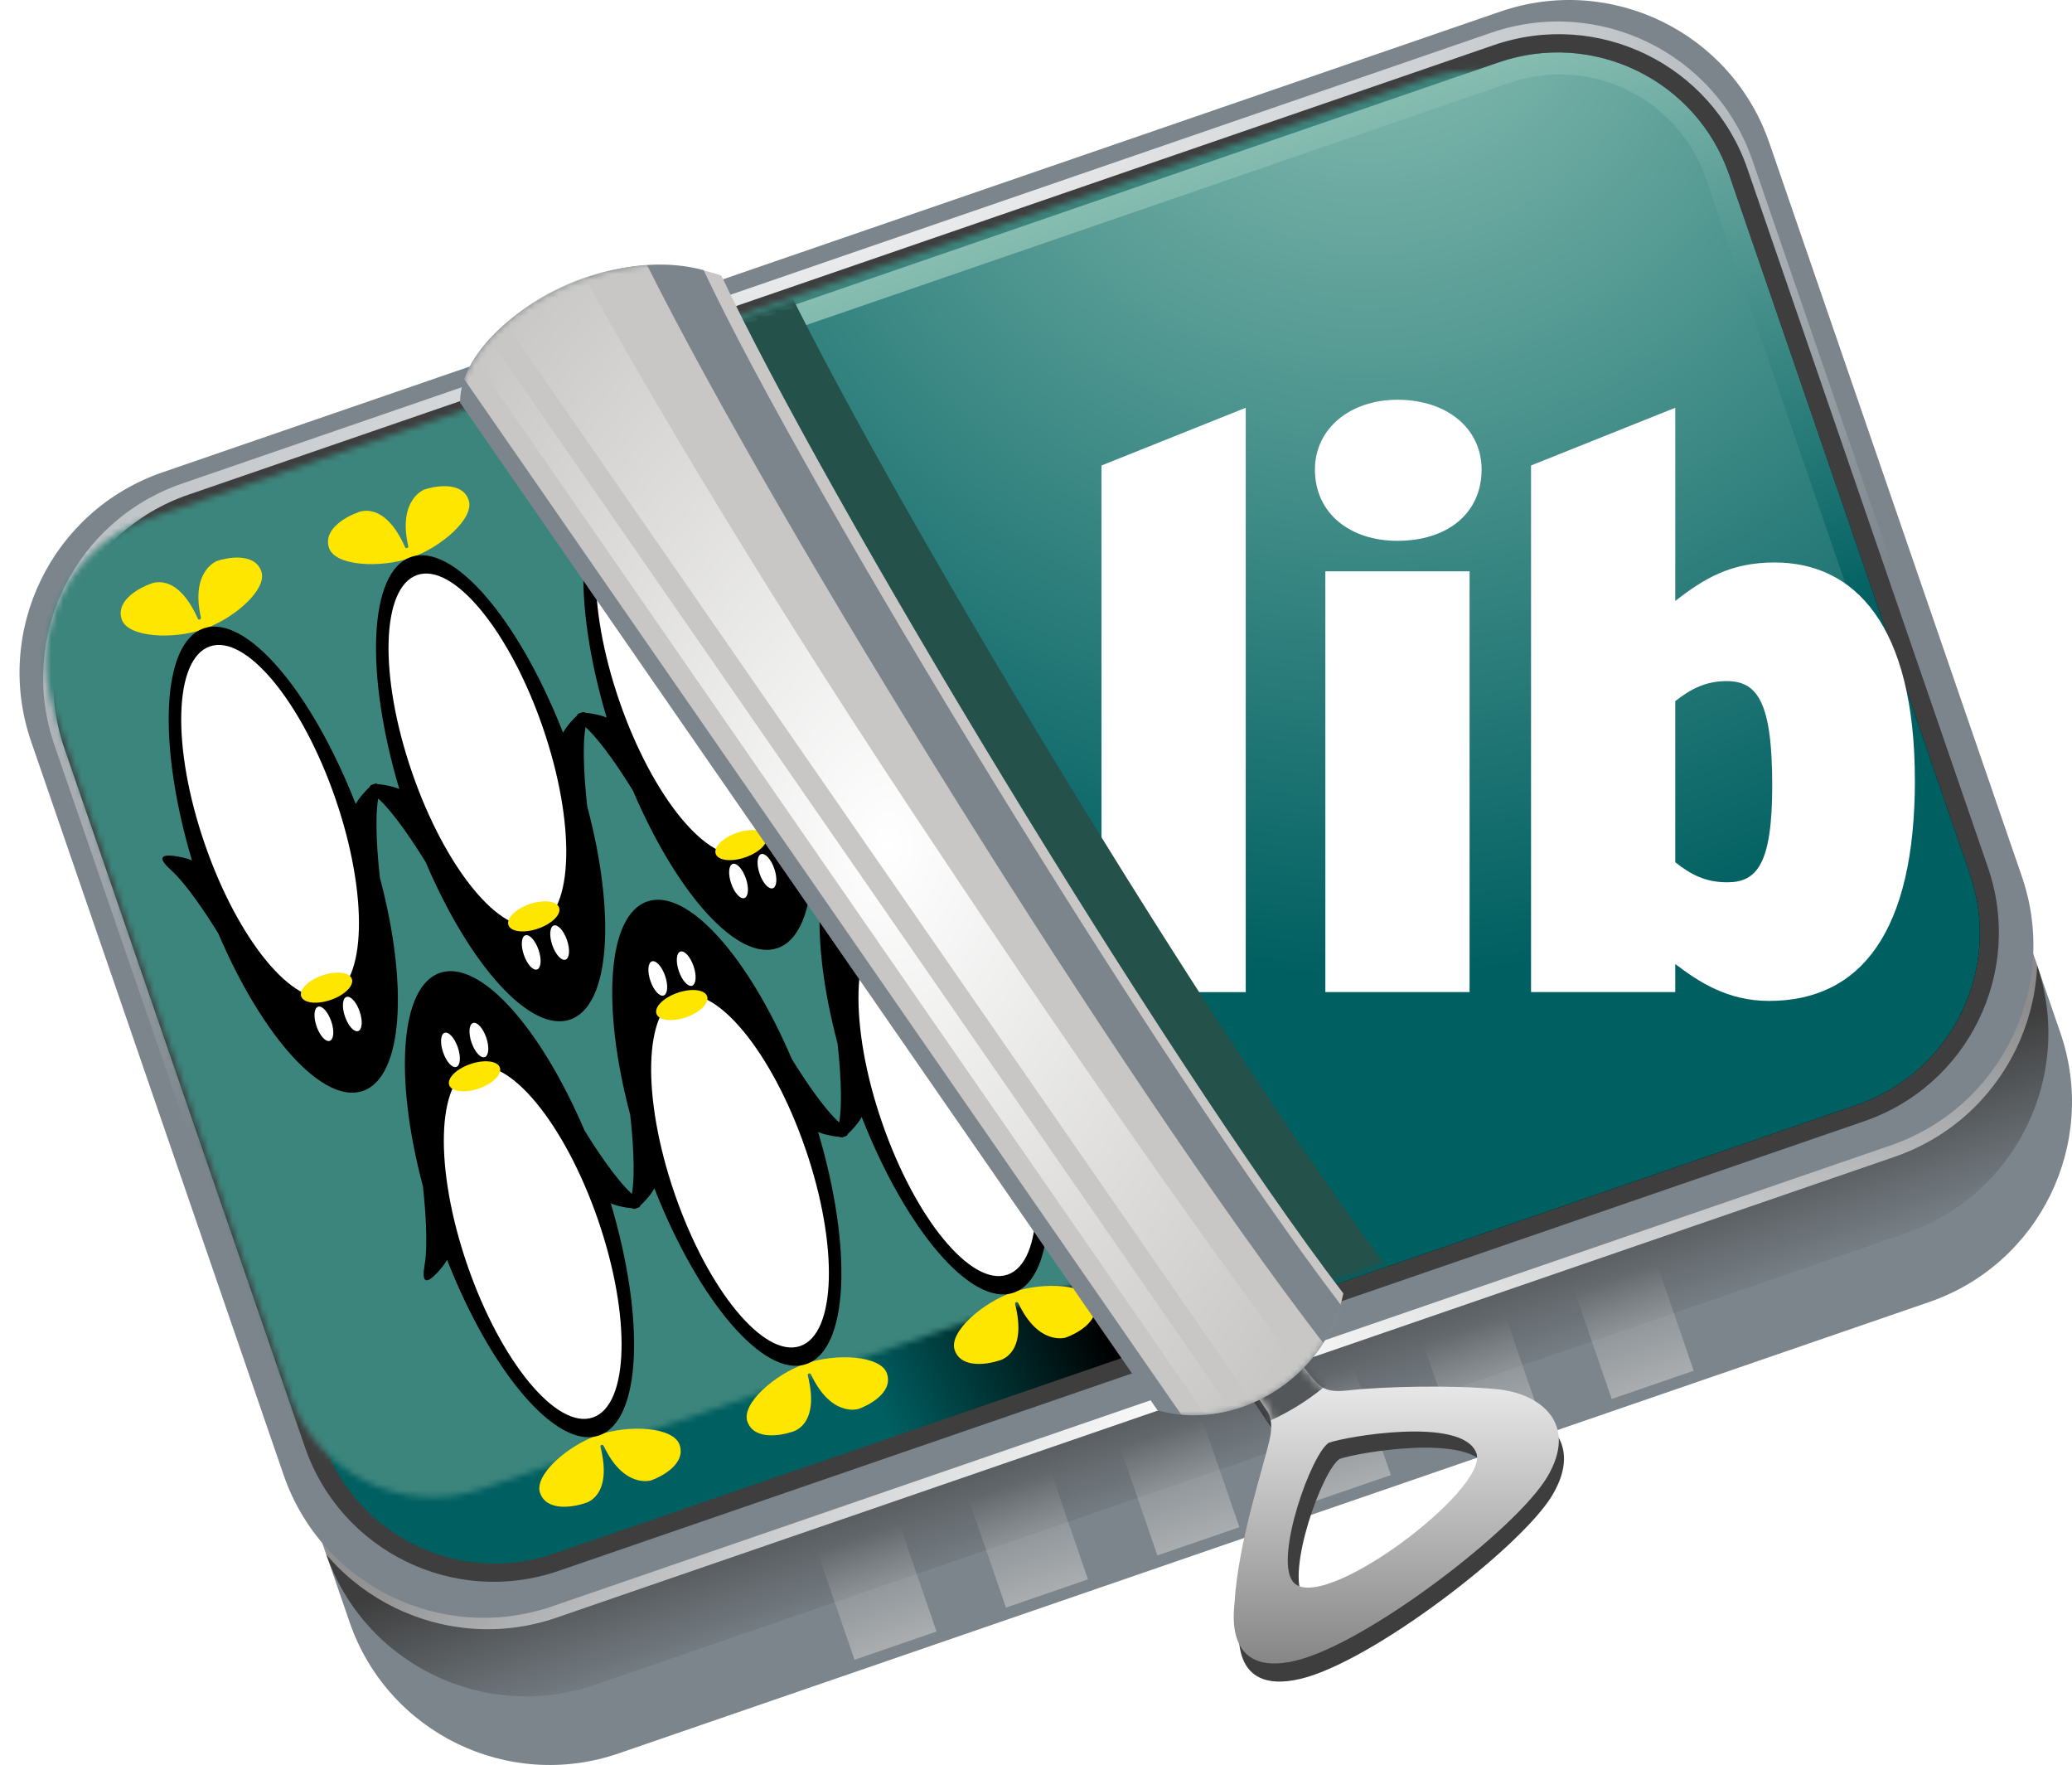 <?xml version="1.0" encoding="UTF-8" standalone="no"?>
<!-- Generator: Adobe Illustrator 13.0.2, SVG Export Plug-In . SVG Version: 6.00 Build 14948)  -->

<svg
   xmlns:dc="http://purl.org/dc/elements/1.1/"
   xmlns:cc="http://creativecommons.org/ns#"
   xmlns:rdf="http://www.w3.org/1999/02/22-rdf-syntax-ns#"
   xmlns:svg="http://www.w3.org/2000/svg"
   xmlns="http://www.w3.org/2000/svg"
   xmlns:xlink="http://www.w3.org/1999/xlink"
   xmlns:sodipodi="http://sodipodi.sourceforge.net/DTD/sodipodi-0.dtd"
   xmlns:inkscape="http://www.inkscape.org/namespaces/inkscape"
   version="1.1"
   x="0px"
   y="0px"
   width="342.633"
   height="291.785"
   viewBox="0 0 342.633 291.785"
   enable-background="new 0 0 653.879 291.785"
   xml:space="preserve"
   id="svg2639"
   sodipodi:version="0.32"
   inkscape:version="0.92.4 (5da689c313, 2019-01-14)"
   sodipodi:docname="libvirt.svg"
   inkscape:output_extension="org.inkscape.output.svg.inkscape"><defs
   id="defs2849"><linearGradient
     id="linearGradient3312"><stop
       style="stop-color:#91c4b7;stop-opacity:1;"
       offset="0"
       id="stop3314" /><stop
       style="stop-color:#005f61;stop-opacity:1;"
       offset="1"
       id="stop3316" /></linearGradient><linearGradient
     id="linearGradient3355"><stop
       id="stop3357"
       offset="0"
       style="stop-color:#005f61;stop-opacity:1;" /><stop
       id="stop3359"
       offset="1"
       style="stop-color:#000000;stop-opacity:1;" /></linearGradient><linearGradient
     id="linearGradient3301"><stop
       id="stop3303"
       offset="0"
       style="stop-color:#ffffff;stop-opacity:1;" /><stop
       id="stop3305"
       offset="1"
       style="stop-color:#868686;stop-opacity:1;" /></linearGradient><linearGradient
     inkscape:collect="always"
     id="linearGradient4501"><stop
       style="stop-color:#ffffff;stop-opacity:1;"
       offset="0"
       id="stop4503" /><stop
       style="stop-color:#ffffff;stop-opacity:0;"
       offset="1"
       id="stop4505" /></linearGradient><linearGradient
     inkscape:collect="always"
     id="linearGradient4485"><stop
       style="stop-color:#ffffff;stop-opacity:1;"
       offset="0"
       id="stop4487" /><stop
       style="stop-color:#ffffff;stop-opacity:0;"
       offset="1"
       id="stop4489" /></linearGradient><linearGradient
     id="linearGradient4001"><stop
       id="stop4003"
       offset="0"
       style="stop-color:#005f61;stop-opacity:1;" /><stop
       id="stop4005"
       offset="1"
       style="stop-color:#91c4b7;stop-opacity:1;" /></linearGradient><linearGradient
     inkscape:collect="always"
     id="linearGradient3985"><stop
       style="stop-color:#c8c7c5;stop-opacity:1;"
       offset="0"
       id="stop3987" /><stop
       style="stop-color:#c8c7c5;stop-opacity:0;"
       offset="1"
       id="stop3989" /></linearGradient><linearGradient
     inkscape:collect="always"
     id="linearGradient3821"><stop
       style="stop-color:#3e3e3e;stop-opacity:1;"
       offset="0"
       id="stop3823" /><stop
       style="stop-color:#3e3e3e;stop-opacity:0;"
       offset="1"
       id="stop3825" /></linearGradient><filter
     inkscape:collect="always"
     id="filter3795"><feGaussianBlur
       inkscape:collect="always"
       stdDeviation="4.576"
       id="feGaussianBlur3797" /></filter><mask
     maskUnits="userSpaceOnUse"
     id="mask3813"><g
       id="g3815"
       style="fill:#2f6962;fill-opacity:1;filter:url(#filter3795)">
		<path
   style="fill:#2f6962;fill-opacity:1"
   id="path3817"
   d="M 17.749,121.529 C 13.254,108.474 20.192,94.247 33.247,89.753 L 244.466,17.028 c 13.055,-4.495 27.282,2.444 31.777,15.499 l 38.943,113.096 c 4.495,13.055 -2.444,27.281 -15.499,31.776 L 88.467,250.123 C 75.412,254.618 61.185,247.679 56.69,234.624 L 17.749,121.529 Z"
   inkscape:connector-curvature="0" />
		<path
   style="fill:#2f6962;fill-opacity:1"
   id="path3819"
   d=""
   inkscape:connector-curvature="0" />
	</g></mask><linearGradient
     inkscape:collect="always"
     xlink:href="#linearGradient3821"
     id="linearGradient3827"
     x1="128.61"
     y1="239.374"
     x2="138.612"
     y2="267.795"
     gradientUnits="userSpaceOnUse" /><mask
     maskUnits="userSpaceOnUse"
     id="mask3913"><path
       style="fill:#2f6962"
       id="path3915"
       d="M 95.108,61.776 244.59,10.309 c 15.666,-5.394 32.738,2.933 38.132,18.599 l 39.799,115.58 c 5.394,15.666 -2.932,32.738 -18.598,38.131 l -103.98,35.801 z"
       inkscape:connector-curvature="0" /></mask><filter
     inkscape:collect="always"
     id="filter3973"><feGaussianBlur
       inkscape:collect="always"
       stdDeviation="1.635"
       id="feGaussianBlur3975" /></filter><linearGradient
     inkscape:collect="always"
     xlink:href="#linearGradient3985"
     id="linearGradient3991"
     x1="173.704"
     y1="267.111"
     x2="166.663"
     y2="246.64"
     gradientUnits="userSpaceOnUse"
     gradientTransform="translate(3.229,-2)" /><linearGradient
     inkscape:collect="always"
     xlink:href="#linearGradient4001"
     id="linearGradient3999"
     x1="308.853"
     y1="100.297"
     x2="270.577"
     y2="-8.081"
     gradientUnits="userSpaceOnUse"
     gradientTransform="translate(3.229,2.2879929e-4)" /><filter
     inkscape:collect="always"
     id="filter4127"><feGaussianBlur
       inkscape:collect="always"
       stdDeviation="1.215"
       id="feGaussianBlur4129" /></filter><mask
     maskUnits="userSpaceOnUse"
     id="mask4168"><path
       style="fill:#7c858c"
       id="path4170"
       d="m 113.124,36.661 c 17.233,36.62 75.371,131.675 105.366,171.054 -4.069,13.505 -18.428,20.812 -30.299,17.44 L 72.849,58.555 C 72.779,46.208 95.748,31.956 113.124,36.661 Z"
       sodipodi:nodetypes="ccccc"
       inkscape:connector-curvature="0" /></mask><filter
     inkscape:collect="always"
     id="filter4475"
     x="-0.179"
     width="1.357"
     y="-0.181"
     height="1.363"><feGaussianBlur
       inkscape:collect="always"
       stdDeviation="1.018"
       id="feGaussianBlur4477" /></filter><mask
     maskUnits="userSpaceOnUse"
     id="mask4481"><path
       style="clip-rule:evenodd;fill:#aaaaaa;fill-rule:evenodd"
       id="path4483"
       d="m 213.967,236.836 c -1.976,1.501 -5.717,14.758 -3.574,17.841 3.186,4.585 22.424,-12.699 20.661,-17.246 -1.813,-4.675 -15.357,-1.412 -17.087,-0.594 z m -9.629,-7.347 2.489,3.782 c 0,0 0.69,1.044 0.296,3.403 -0.616,3.69 -3.175,13.259 -3.326,21.123 -0.018,0.95 -0.919,9.504 7.219,7.07 8.139,-2.433 24.968,-17.859 28.332,-24.693 3.364,-6.834 -0.965,-10.639 -6.216,-10.987 -5.251,-0.349 -13.346,0.22 -17.069,0.848 -3.723,0.628 -3.494,-0.758 -6.677,-4.351 -0.239,-0.27 -5.049,3.805 -5.049,3.805 z"
       inkscape:connector-curvature="0" /></mask><radialGradient
     inkscape:collect="always"
     xlink:href="#linearGradient4485"
     id="radialGradient4491"
     cx="197.568"
     cy="252.718"
     fx="197.568"
     fy="252.718"
     r="166.51"
     gradientTransform="matrix(1.543,-0.103,0.091,1.365,-130.421,-95.005)"
     gradientUnits="userSpaceOnUse" /><radialGradient
     inkscape:collect="always"
     xlink:href="#linearGradient4485"
     id="radialGradient4499"
     cx="135.64"
     cy="12.001"
     fx="135.64"
     fy="12.001"
     r="161.653"
     gradientTransform="matrix(1.87,-0.643,0.257,0.746,-116.691,109.712)"
     gradientUnits="userSpaceOnUse" /><radialGradient
     inkscape:collect="always"
     xlink:href="#linearGradient4501"
     id="radialGradient4507"
     cx="143.596"
     cy="139.937"
     fx="143.596"
     fy="139.937"
     r="68.378"
     gradientTransform="matrix(1.337,0.078,-0.108,1.841,-30.019,-128.97)"
     gradientUnits="userSpaceOnUse" /><linearGradient
     inkscape:collect="always"
     xlink:href="#linearGradient3301"
     id="linearGradient3299"
     x1="227.665"
     y1="217.851"
     x2="227.665"
     y2="275.003"
     gradientUnits="userSpaceOnUse"
     gradientTransform="translate(3.229,2.2879929e-4)" /><linearGradient
     inkscape:collect="always"
     xlink:href="#linearGradient3355"
     id="linearGradient3353"
     x1="110.771"
     y1="168.577"
     x2="145.468"
     y2="151.577"
     gradientUnits="userSpaceOnUse" /><radialGradient
     inkscape:collect="always"
     xlink:href="#linearGradient3312"
     id="radialGradient3310"
     cx="228.55"
     cy="-6.509"
     fx="228.55"
     fy="-6.509"
     r="111.431"
     gradientTransform="matrix(1.548,-0.177,0.177,1.547,-126.632,38.787)"
     gradientUnits="userSpaceOnUse" /><linearGradient
     inkscape:collect="always"
     xlink:href="#linearGradient3821"
     id="linearGradient972"
     gradientUnits="userSpaceOnUse"
     x1="128.61"
     y1="239.374"
     x2="138.612"
     y2="267.795" /><linearGradient
     inkscape:collect="always"
     xlink:href="#linearGradient3821"
     id="linearGradient974"
     gradientUnits="userSpaceOnUse"
     x1="128.61"
     y1="239.374"
     x2="138.612"
     y2="267.795" /><radialGradient
     inkscape:collect="always"
     xlink:href="#linearGradient4485"
     id="radialGradient976"
     gradientUnits="userSpaceOnUse"
     gradientTransform="matrix(1.543,-0.103,0.091,1.365,-130.421,-95.005)"
     cx="197.568"
     cy="252.718"
     fx="197.568"
     fy="252.718"
     r="166.51" /><radialGradient
     inkscape:collect="always"
     xlink:href="#linearGradient4485"
     id="radialGradient978"
     gradientUnits="userSpaceOnUse"
     gradientTransform="matrix(1.543,-0.103,0.091,1.365,-130.421,-95.005)"
     cx="197.568"
     cy="252.718"
     fx="197.568"
     fy="252.718"
     r="166.51" /><radialGradient
     inkscape:collect="always"
     xlink:href="#linearGradient4485"
     id="radialGradient980"
     gradientUnits="userSpaceOnUse"
     gradientTransform="matrix(1.87,-0.643,0.257,0.746,-116.691,109.712)"
     cx="135.64"
     cy="12.001"
     fx="135.64"
     fy="12.001"
     r="161.653" /><radialGradient
     inkscape:collect="always"
     xlink:href="#linearGradient4485"
     id="radialGradient982"
     gradientUnits="userSpaceOnUse"
     gradientTransform="matrix(1.87,-0.643,0.257,0.746,-116.691,109.712)"
     cx="135.64"
     cy="12.001"
     fx="135.64"
     fy="12.001"
     r="161.653" /><linearGradient
     inkscape:collect="always"
     xlink:href="#linearGradient3355"
     id="linearGradient984"
     gradientUnits="userSpaceOnUse"
     x1="110.771"
     y1="168.577"
     x2="145.468"
     y2="151.577" /><linearGradient
     inkscape:collect="always"
     xlink:href="#linearGradient3355"
     id="linearGradient986"
     gradientUnits="userSpaceOnUse"
     x1="110.771"
     y1="168.577"
     x2="145.468"
     y2="151.577" /></defs><sodipodi:namedview
   inkscape:window-height="986"
   inkscape:window-width="1920"
   inkscape:pageshadow="2"
   inkscape:pageopacity="0.0"
   guidetolerance="10.0"
   gridtolerance="10.0"
   objecttolerance="10.0"
   borderopacity="1.0"
   bordercolor="#666666"
   pagecolor="#ffffff"
   id="base"
   showgrid="false"
   inkscape:zoom="1"
   inkscape:cx="74.235098"
   inkscape:cy="279.70042"
   inkscape:window-x="-11"
   inkscape:window-y="-11"
   inkscape:current-layer="svg2639"
   inkscape:window-maximized="1" />
<g
   id="Background"
   transform="translate(3.229,2.2879929e-4)">
</g>
<g
   id="g2643"
   transform="translate(3.229,2.2879929e-4)">
		<path
   style="fill:#7c858c"
   id="path2645"
   d="M 11.004,141.618 C 4.711,123.341 14.425,103.424 32.702,97.131 L 249.423,22.512 c 18.277,-6.293 38.195,3.422 44.488,21.699 l 43.577,126.552 c 6.293,18.277 -3.421,38.194 -21.698,44.487 L 99.069,289.869 C 80.792,296.161 60.874,286.447 54.581,268.17 Z"
   inkscape:connector-curvature="0" />
		<path
   style="fill:#7c858c"
   id="path2647"
   d=""
   inkscape:connector-curvature="0" />
	</g><g
   id="g2649"
   style="opacity:1;fill:url(#linearGradient3827);fill-opacity:1"
   transform="translate(3.229,2.2879929e-4)">
		<path
   style="fill:url(#linearGradient972);fill-opacity:1"
   id="path2651"
   d="M 7.097,130.272 C 0.803,111.995 10.518,92.078 28.795,85.785 L 245.517,11.166 c 18.277,-6.293 38.194,3.422 44.488,21.699 l 43.577,126.552 c 6.293,18.277 -3.421,38.194 -21.698,44.487 L 95.162,278.523 c -18.277,6.293 -38.195,-3.422 -44.488,-21.699 z"
   inkscape:connector-curvature="0" />
		<path
   style="fill:url(#linearGradient974);fill-opacity:1"
   id="path2653"
   d=""
   inkscape:connector-curvature="0" />
	</g><path
   style="clip-rule:evenodd;opacity:0.7;fill:url(#linearGradient3991);fill-opacity:1;fill-rule:evenodd"
   id="path2655"
   d="m 159.828,246.825 13.562,-4.67 6.521,18.94 -13.562,4.67 z m 25.041,-8.622 13.562,-4.67 6.521,18.939 -13.562,4.67 z m 25.041,-8.622 13.563,-4.67 6.521,18.94 -13.562,4.67 z m 25.042,-8.623 13.562,-4.67 6.521,18.94 -13.562,4.67 z m 25.041,-8.622 13.562,-4.67 6.521,18.939 -13.562,4.67 z m -125.207,43.112 13.562,-4.67 6.521,18.94 -13.562,4.67 z"
   inkscape:connector-curvature="0" /><g
   id="g2657"
   style="opacity:1;fill:url(#radialGradient4491);fill-opacity:1"
   transform="translate(3.229,2.2879929e-4)">
		<path
   style="fill:url(#radialGradient976);fill-opacity:1"
   id="path2659"
   d="M 2.568,124.472 C -3.725,106.195 5.989,86.278 24.266,79.985 L 245.516,3.807 c 18.277,-6.292 38.195,3.422 44.488,21.699 l 41.752,121.253 c 6.293,18.277 -3.421,38.194 -21.698,44.487 L 88.808,267.424 C 70.531,273.717 50.613,264.002 44.32,245.725 Z"
   inkscape:connector-curvature="0" />
		<path
   style="fill:url(#radialGradient978);fill-opacity:1"
   id="path2661"
   d=""
   inkscape:connector-curvature="0" />
	</g><g
   id="g2663"
   transform="translate(3.229,2.2879929e-4)">
		<path
   style="fill:#7c858c"
   id="path2665"
   d="M 1.917,122.581 C -4.376,104.304 5.338,84.387 23.615,78.094 L 244.865,1.916 c 18.277,-6.293 38.194,3.422 44.488,21.699 l 41.752,121.253 c 6.293,18.277 -3.421,38.194 -21.698,44.487 L 88.157,265.533 C 69.88,271.826 49.962,262.111 43.669,243.834 Z"
   inkscape:connector-curvature="0" />
		<path
   style="fill:#7c858c"
   id="path2667"
   d=""
   inkscape:connector-curvature="0" />
	</g><g
   id="g2669"
   style="opacity:0.9;fill:url(#radialGradient4499);fill-opacity:1"
   transform="translate(3.229,2.2879929e-4)">
		<path
   style="fill:url(#radialGradient980);fill-opacity:1"
   id="path2671"
   d="M 5.763,123.175 C -0.35,105.42 9.086,86.072 26.841,79.958 L 243.342,5.416 c 17.755,-6.113 37.104,3.324 43.217,21.079 l 38.787,112.64 c 6.113,17.755 -3.323,37.103 -21.078,43.216 L 87.767,256.893 C 70.012,263.006 50.664,253.569 44.55,235.814 Z"
   inkscape:connector-curvature="0" />
		<path
   style="fill:url(#radialGradient982);fill-opacity:1"
   id="path2673"
   d=""
   inkscape:connector-curvature="0" />
	</g><g
   id="g2675"
   transform="translate(3.229,2.2879929e-4)">
		<path
   style="fill:#3e3e3e"
   id="path2677"
   d="M 7.427,123.74 C 1.493,106.508 10.652,87.728 27.885,81.795 L 243.792,7.457 c 17.232,-5.933 36.012,3.226 41.946,20.459 l 39.771,115.497 c 5.934,17.233 -3.226,36.012 -20.458,41.945 L 89.143,259.696 C 71.91,265.629 53.131,256.469 47.197,239.237 Z"
   inkscape:connector-curvature="0" />
		<path
   style="fill:#3e3e3e"
   id="path2679"
   d=""
   inkscape:connector-curvature="0" />
	</g><g
   id="g3799"
   style="fill:url(#linearGradient3353);fill-opacity:1"
   transform="translate(3.229,2.2879929e-4)">
		<path
   style="fill:url(#linearGradient984);fill-opacity:1"
   id="path3801"
   d="M 10.414,122.666 C 5.02,107 13.346,89.928 29.012,84.534 L 244.59,10.309 c 15.666,-5.394 32.738,2.933 38.132,18.599 l 39.799,115.58 c 5.394,15.666 -2.932,32.738 -18.598,38.131 L 88.345,256.844 c -15.666,5.394 -32.738,-2.933 -38.133,-18.599 z"
   inkscape:connector-curvature="0" />
		<path
   style="fill:url(#linearGradient986);fill-opacity:1"
   id="path3803"
   d=""
   inkscape:connector-curvature="0" />
	</g><g
   id="g2681"
   style="fill:#3c857c;fill-opacity:1"
   mask="url(#mask3813)"
   transform="translate(-8.771,-4)">
		<path
   style="fill:#3c857c;fill-opacity:1"
   id="path2683"
   d="M 10.414,122.666 C 5.02,107 13.346,89.928 29.012,84.534 L 244.59,10.309 c 15.666,-5.394 32.738,2.933 38.132,18.599 l 39.799,115.58 c 5.394,15.666 -2.932,32.738 -18.598,38.131 L 88.345,256.844 c -15.666,5.394 -32.738,-2.933 -38.133,-18.599 z"
   inkscape:connector-curvature="0" />
		<path
   style="fill:#3c857c;fill-opacity:1"
   id="path2685"
   d=""
   inkscape:connector-curvature="0" />
	</g><g
   id="g2693"
   transform="translate(3.229,2.2879929e-4)">
		<g
   id="g2695">
			<path
   style="clip-rule:evenodd;fill:#ffe600;fill-rule:evenodd"
   id="path2697"
   d="m 30,102.111 c -1.771,-7.695 2.602,-9.355 2.672,-9.379 1.371,-0.472 6.183,-1.554 7.316,1.737 1.025,2.977 -4.531,7.82 -9.583,9.56 -5.015,1.727 -12.469,1.364 -13.494,-1.613 -1.133,-3.291 3.325,-5.401 4.696,-5.873 0.069,-0.024 4.342,-2.237 7.88,5.746 0.13,0.293 0.571,0.074 0.513,-0.178 z"
   inkscape:connector-curvature="0" />
			<path
   style="fill:#000000;fill-opacity:1"
   id="path2699"
   d="m 32.867,154.308 c 7.274,17.049 17.313,28.317 23.916,26.044 6.602,-2.273 7.575,-17.334 2.812,-35.247 -0.367,-3.303 -0.911,-9.542 -0.275,-13.127 0.464,-2.615 -0.112,-3.379 -2.212,-1.079 -0.634,0.694 -1.14,1.345 -1.514,2.022 -7.335,-18.703 -18.159,-31.442 -25.141,-29.038 -6.982,2.404 -7.669,19.106 -1.934,38.36 -0.712,-0.304 -1.51,-0.505 -2.438,-0.662 -3.071,-0.52 -3.054,0.437 -1.079,2.212 2.709,2.435 6.121,7.686 7.865,10.515 z"
   inkscape:connector-curvature="0" />
			<path
   style="clip-rule:evenodd;fill:#ffffff;fill-opacity:1;fill-rule:evenodd"
   id="path2701"
   d="m 30.621,139.494 c 5.498,15.966 14.795,27.243 20.766,25.187 5.971,-2.056 6.355,-16.666 0.857,-32.632 -5.498,-15.966 -14.795,-27.243 -20.766,-25.187 -5.971,2.056 -6.354,16.665 -0.857,32.632 z m 23.197,28.556 c 0.536,1.558 1.515,2.634 2.186,2.403 0.671,-0.231 0.78,-1.681 0.243,-3.239 -0.536,-1.558 -1.515,-2.633 -2.186,-2.403 -0.67,0.231 -0.779,1.682 -0.243,3.239 z m -4.7,1.619 c 0.536,1.558 1.515,2.634 2.186,2.403 0.67,-0.231 0.779,-1.681 0.243,-3.239 -0.536,-1.558 -1.515,-2.634 -2.186,-2.402 -0.671,0.23 -0.78,1.68 -0.243,3.238 z"
   inkscape:connector-curvature="0" />
			<g
   id="g2703">
				
					<ellipse
   style="fill:#ffe600"
   id="ellipse2705"
   ry="2.142"
   rx="4.428"
   cy="163.328"
   cx="50.867"
   transform="matrix(-0.946,0.326,-0.326,-0.946,152.132,301.2)" />
				<path
   style="fill:#ffe600"
   id="path2707"
   d=""
   inkscape:connector-curvature="0" />
			</g>
		</g>
		<g
   id="g2709">
			<path
   style="clip-rule:evenodd;fill:#ffe600;fill-rule:evenodd"
   id="path2711"
   d="m 64.282,90.307 c -1.771,-7.695 2.603,-9.355 2.672,-9.379 1.371,-0.472 6.183,-1.554 7.316,1.737 1.025,2.978 -4.531,7.82 -9.583,9.56 -5.015,1.727 -12.469,1.364 -13.494,-1.613 -1.133,-3.291 3.325,-5.401 4.696,-5.873 0.07,-0.024 4.342,-2.237 7.88,5.746 0.13,0.292 0.572,0.074 0.513,-0.178 z"
   inkscape:connector-curvature="0" />
			<path
   style="fill:#000000;fill-opacity:1"
   id="path2713"
   d="m 67.15,142.503 c 7.274,17.049 17.313,28.317 23.916,26.044 6.602,-2.273 7.575,-17.333 2.812,-35.247 -0.367,-3.303 -0.911,-9.542 -0.275,-13.127 0.464,-2.615 -0.112,-3.379 -2.212,-1.079 -0.634,0.694 -1.139,1.345 -1.514,2.022 -7.334,-18.704 -18.159,-31.442 -25.141,-29.038 -6.982,2.404 -7.669,19.106 -1.934,38.36 -0.712,-0.304 -1.51,-0.505 -2.438,-0.662 -3.071,-0.52 -3.054,0.437 -1.079,2.211 2.709,2.436 6.121,7.687 7.865,10.516 z"
   inkscape:connector-curvature="0" />
			<path
   style="clip-rule:evenodd;fill:#ffffff;fill-opacity:1;fill-rule:evenodd"
   id="path2715"
   d="m 64.904,127.689 c 5.498,15.967 14.795,27.243 20.766,25.187 5.971,-2.056 6.355,-16.666 0.857,-32.632 -5.498,-15.967 -14.795,-27.243 -20.766,-25.187 -5.971,2.056 -6.355,16.666 -0.857,32.632 z m 23.197,28.557 c 0.536,1.558 1.515,2.633 2.186,2.402 0.671,-0.231 0.779,-1.681 0.243,-3.239 -0.537,-1.558 -1.515,-2.633 -2.186,-2.402 -0.671,0.231 -0.779,1.681 -0.243,3.239 z m -4.7,1.619 c 0.536,1.558 1.515,2.633 2.185,2.402 0.67,-0.231 0.78,-1.681 0.243,-3.239 -0.536,-1.558 -1.515,-2.633 -2.186,-2.402 -0.671,0.231 -0.779,1.681 -0.242,3.239 z"
   inkscape:connector-curvature="0" />
			<g
   id="g2717">
				
					<ellipse
   style="fill:#ffe600"
   id="ellipse2719"
   ry="2.142"
   rx="4.428"
   cy="151.524"
   cx="85.149"
   transform="matrix(-0.946,0.326,-0.326,-0.946,214.987,267.075)" />
				<path
   style="fill:#ffe600"
   id="path2721"
   d=""
   inkscape:connector-curvature="0" />
			</g>
		</g>
		<g
   id="g2723">
			<path
   style="clip-rule:evenodd;fill:#ffe600;fill-rule:evenodd"
   id="path2725"
   d="m 98.565,78.502 c -1.771,-7.694 2.602,-9.355 2.672,-9.379 1.371,-0.472 6.183,-1.554 7.316,1.736 1.025,2.978 -4.531,7.82 -9.583,9.56 -5.015,1.727 -12.469,1.364 -13.494,-1.613 -1.133,-3.291 3.325,-5.401 4.696,-5.873 0.069,-0.024 4.342,-2.237 7.88,5.746 0.13,0.293 0.572,0.075 0.513,-0.177 z"
   inkscape:connector-curvature="0" />
			<path
   style="fill:#000000;fill-opacity:1"
   id="path2727"
   d="m 101.433,130.699 c 7.274,17.048 17.313,28.317 23.915,26.043 6.602,-2.274 7.576,-17.333 2.812,-35.246 -0.367,-3.303 -0.911,-9.542 -0.275,-13.127 0.464,-2.615 -0.112,-3.379 -2.212,-1.079 -0.634,0.695 -1.139,1.345 -1.514,2.022 C 116.825,90.609 106,77.871 99.019,80.274 c -6.982,2.404 -7.669,19.106 -1.934,38.36 -0.712,-0.303 -1.51,-0.504 -2.438,-0.662 -3.071,-0.52 -3.054,0.437 -1.079,2.212 2.709,2.435 6.121,7.686 7.865,10.515 z"
   inkscape:connector-curvature="0" />
			<path
   style="clip-rule:evenodd;fill:#ffffff;fill-opacity:1;fill-rule:evenodd"
   id="path2729"
   d="m 99.187,115.885 c 5.498,15.967 14.795,27.243 20.766,25.187 5.971,-2.056 6.355,-16.666 0.857,-32.632 -5.498,-15.967 -14.795,-27.243 -20.766,-25.187 -5.971,2.056 -6.355,16.665 -0.857,32.632 z m 23.197,28.556 c 0.536,1.558 1.515,2.633 2.186,2.403 0.67,-0.231 0.779,-1.681 0.243,-3.239 -0.536,-1.558 -1.515,-2.634 -2.185,-2.403 -0.671,0.232 -0.78,1.682 -0.244,3.239 z m -4.701,1.619 c 0.536,1.558 1.515,2.633 2.186,2.402 0.671,-0.23 0.78,-1.681 0.243,-3.239 -0.536,-1.558 -1.515,-2.633 -2.185,-2.402 -0.671,0.231 -0.78,1.681 -0.244,3.239 z"
   inkscape:connector-curvature="0" />
			<g
   id="g2731">
				
					<ellipse
   style="fill:#ffe600"
   id="ellipse2733"
   ry="2.142"
   rx="4.428"
   cy="139.72"
   cx="119.432"
   transform="matrix(-0.946,0.326,-0.326,-0.946,277.843,232.949)" />
				<path
   style="fill:#ffe600"
   id="path2735"
   d=""
   inkscape:connector-curvature="0" />
			</g>
		</g>
	</g><g
   id="g2737"
   transform="translate(3.229,2.2879929e-4)">
		<g
   id="g2739">
			<path
   style="clip-rule:evenodd;fill:#ffe600;fill-rule:evenodd"
   id="path2741"
   d="m 96.575,238.982 c 3.342,7.154 7.811,5.77 7.88,5.746 1.371,-0.472 5.829,-2.583 4.696,-5.873 -1.025,-2.977 -8.385,-3.373 -13.437,-1.633 -5.015,1.727 -10.665,6.602 -9.64,9.579 1.133,3.291 5.946,2.208 7.316,1.736 0.07,-0.023 4.799,-0.91 2.672,-9.379 -0.078,-0.31 0.403,-0.41 0.513,-0.176 z"
   inkscape:connector-curvature="0" />
			<path
   style="fill:#000000;fill-opacity:1"
   id="path2743"
   d="m 66.699,196.085 c -4.764,-17.913 -3.791,-32.973 2.812,-35.247 6.602,-2.273 16.641,8.995 23.915,26.043 1.744,2.829 5.156,8.08 7.865,10.514 1.976,1.775 1.992,2.732 -1.079,2.212 -0.927,-0.157 -1.726,-0.358 -2.438,-0.662 5.735,19.254 5.048,35.956 -1.934,38.36 -6.982,2.404 -17.806,-10.334 -25.141,-29.038 -0.374,0.677 -0.88,1.328 -1.514,2.022 -2.1,2.3 -2.675,1.536 -2.212,-1.079 0.637,-3.583 0.093,-9.822 -0.274,-13.125 z"
   inkscape:connector-curvature="0" />
			<path
   style="clip-rule:evenodd;fill:#ffffff;fill-opacity:1;fill-rule:evenodd"
   id="path2745"
   d="m 74.049,209.142 c -5.498,-15.966 -5.114,-30.576 0.857,-32.632 5.971,-2.056 15.269,9.22 20.766,25.187 5.498,15.967 5.114,30.577 -0.857,32.633 -5.971,2.054 -15.268,-9.222 -20.766,-25.188 z m 0.699,-36.785 c -0.536,-1.558 -0.428,-3.008 0.243,-3.239 0.67,-0.231 1.649,0.845 2.185,2.403 0.537,1.558 0.427,3.008 -0.243,3.239 -0.67,0.231 -1.649,-0.845 -2.185,-2.403 z m -4.701,1.619 c -0.536,-1.558 -0.427,-3.008 0.243,-3.239 0.67,-0.231 1.649,0.845 2.186,2.403 0.536,1.558 0.427,3.008 -0.243,3.239 -0.67,0.231 -1.65,-0.845 -2.186,-2.403 z"
   inkscape:connector-curvature="0" />
			<g
   id="g2747">
				
					<ellipse
   style="fill:#ffe600"
   id="ellipse2749"
   ry="2.142"
   rx="4.428"
   cy="177.986"
   cx="75.361"
   transform="matrix(-0.946,0.326,-0.326,-0.946,204.558,321.744)" />
				<path
   style="fill:#ffe600"
   id="path2751"
   d=""
   inkscape:connector-curvature="0" />
			</g>
		</g>
		<g
   id="g2753">
			<path
   style="clip-rule:evenodd;fill:#ffe600;fill-rule:evenodd"
   id="path2755"
   d="m 130.858,227.178 c 3.341,7.154 7.81,5.77 7.88,5.746 1.371,-0.472 5.829,-2.582 4.696,-5.873 -1.025,-2.977 -8.385,-3.373 -13.437,-1.633 -5.015,1.727 -10.665,6.602 -9.64,9.579 1.133,3.291 5.946,2.208 7.316,1.737 0.069,-0.024 4.799,-0.91 2.672,-9.379 -0.078,-0.312 0.404,-0.412 0.513,-0.177 z"
   inkscape:connector-curvature="0" />
			<path
   style="fill:#000000;fill-opacity:1"
   id="path2757"
   d="m 100.982,184.281 c -4.764,-17.913 -3.791,-32.973 2.812,-35.247 6.602,-2.273 16.641,8.995 23.915,26.044 1.745,2.829 5.157,8.08 7.865,10.513 1.976,1.775 1.993,2.732 -1.079,2.212 -0.927,-0.157 -1.726,-0.358 -2.438,-0.662 5.736,19.254 5.048,35.957 -1.934,38.36 -6.981,2.404 -17.806,-10.334 -25.141,-29.038 -0.374,0.678 -0.879,1.328 -1.513,2.022 -2.1,2.301 -2.676,1.537 -2.212,-1.079 0.636,-3.584 0.092,-9.822 -0.275,-13.125 z"
   inkscape:connector-curvature="0" />
			<path
   style="clip-rule:evenodd;fill:#ffffff;fill-opacity:1;fill-rule:evenodd"
   id="path2759"
   d="m 108.332,197.337 c -5.498,-15.966 -5.114,-30.576 0.857,-32.632 5.971,-2.056 15.268,9.22 20.766,25.187 5.498,15.966 5.114,30.576 -0.857,32.632 -5.971,2.056 -15.268,-9.22 -20.766,-25.187 z m 0.699,-36.784 c -0.536,-1.558 -0.428,-3.008 0.243,-3.239 0.671,-0.231 1.649,0.845 2.186,2.402 0.536,1.558 0.427,3.008 -0.243,3.239 -0.671,0.231 -1.65,-0.845 -2.186,-2.402 z m -4.701,1.618 c -0.536,-1.558 -0.427,-3.008 0.243,-3.239 0.67,-0.231 1.649,0.845 2.185,2.402 0.536,1.557 0.428,3.008 -0.243,3.239 -0.671,0.231 -1.649,-0.844 -2.185,-2.402 z"
   inkscape:connector-curvature="0" />
			<g
   id="g2761">
				
					<ellipse
   style="fill:#ffe600"
   id="ellipse2763"
   ry="2.142"
   rx="4.428"
   cy="166.182"
   cx="109.643"
   transform="matrix(-0.946,0.326,-0.326,-0.946,267.413,287.619)" />
				<path
   style="fill:#ffe600"
   id="path2765"
   d=""
   inkscape:connector-curvature="0" />
			</g>
		</g>
		<g
   id="g2767">
			<path
   style="clip-rule:evenodd;fill:#ffe600;fill-rule:evenodd"
   id="path2769"
   d="m 165.141,215.373 c 3.342,7.154 7.811,5.77 7.88,5.746 1.371,-0.472 5.829,-2.582 4.696,-5.873 -1.025,-2.977 -8.385,-3.372 -13.438,-1.633 -5.015,1.727 -10.665,6.602 -9.64,9.579 1.133,3.291 5.945,2.208 7.316,1.737 0.069,-0.024 4.799,-0.91 2.672,-9.379 -0.078,-0.311 0.404,-0.411 0.514,-0.177 z"
   inkscape:connector-curvature="0" />
			<path
   style="fill:#000000;fill-opacity:1"
   id="path2771"
   d="m 135.265,172.476 c -4.764,-17.913 -3.791,-32.973 2.812,-35.246 6.603,-2.273 16.641,8.995 23.916,26.043 1.744,2.829 5.156,8.08 7.865,10.514 1.975,1.775 1.992,2.731 -1.079,2.212 -0.927,-0.157 -1.726,-0.358 -2.438,-0.662 5.735,19.254 5.048,35.957 -1.934,38.36 -6.982,2.404 -17.806,-10.334 -25.141,-29.038 -0.374,0.678 -0.88,1.328 -1.514,2.022 -2.1,2.301 -2.676,1.537 -2.212,-1.079 0.636,-3.584 0.092,-9.823 -0.275,-13.126 z"
   inkscape:connector-curvature="0" />
			<path
   style="clip-rule:evenodd;fill:#ffffff;fill-opacity:1;fill-rule:evenodd"
   id="path2773"
   d="m 142.615,185.533 c -5.498,-15.967 -5.114,-30.577 0.857,-32.633 5.971,-2.056 15.269,9.221 20.766,25.187 5.497,15.966 5.114,30.576 -0.857,32.632 -5.971,2.056 -15.268,-9.22 -20.766,-25.186 z m 0.699,-36.785 c -0.537,-1.558 -0.428,-3.008 0.243,-3.239 0.671,-0.231 1.649,0.845 2.186,2.402 0.537,1.558 0.428,3.008 -0.243,3.239 -0.671,0.231 -1.65,-0.844 -2.186,-2.402 z m -4.701,1.619 c -0.536,-1.558 -0.427,-3.008 0.243,-3.239 0.671,-0.231 1.649,0.845 2.186,2.402 0.537,1.558 0.428,3.008 -0.243,3.239 -0.671,0.231 -1.65,-0.845 -2.186,-2.402 z"
   inkscape:connector-curvature="0" />
			<g
   id="g2775">
				
					<ellipse
   style="fill:#ffe600"
   id="ellipse2777"
   ry="2.142"
   rx="4.429"
   cy="154.379"
   cx="143.926"
   transform="matrix(-0.946,0.326,-0.326,-0.946,330.273,253.485)" />
				<path
   style="fill:#ffe600"
   id="path2779"
   d=""
   inkscape:connector-curvature="0" />
			</g>
		</g>
	</g><path
   style="fill:url(#linearGradient3999);fill-opacity:1"
   id="path2781"
   d="m 98.337,61.776 149.482,-51.467 c 15.666,-5.394 32.738,2.933 38.132,18.599 l 39.799,115.58 c 5.394,15.666 -2.932,32.738 -18.598,38.131 l -103.98,35.801 z"
   inkscape:connector-curvature="0" /><path
   style="fill:url(#radialGradient3310);fill-opacity:1"
   id="path2783"
   d="m 100.518,65.035 149.077,-51.329 c 13.362,-4.601 27.924,2.502 32.525,15.864 l 39.859,115.756 c 4.602,13.362 -2.5,27.923 -15.863,32.524 l -105.732,36.404 z"
   inkscape:connector-curvature="0" /><path
   style="clip-rule:evenodd;fill:#ffffff;fill-opacity:1;fill-rule:evenodd"
   id="path2785"
   d="m 293.062,129.825 c 0,12.985 -2.517,16.034 -7.42,16.034 -3.71,0 -6.094,-1.327 -8.614,-3.314 v -26.635 c 2.52,-1.988 5.037,-3.312 8.482,-3.312 5.035,0 7.552,3.312 7.552,17.227 z m 23.589,-0.797 c 0,-25.838 -10.072,-36.041 -23.19,-36.041 -7.289,0 -11.661,2.648 -16.433,6.359 v -31.935 l -23.851,9.542 v 87.059 h 23.851 v -4.638 c 3.844,2.916 8.614,6.096 15.504,6.096 15.24,0 24.119,-11.53 24.119,-36.442 z m -73.636,34.984 V 94.444 h -23.851 v 69.567 h 23.851 z m 1.987,-86.396 c 0,-6.759 -5.698,-11.529 -13.913,-11.529 -7.819,0 -13.648,4.77 -13.648,11.529 0,7.287 5.829,11.792 13.648,11.792 8.216,0 13.913,-4.505 13.913,-11.792 z m -39.003,86.396 V 67.411 l -23.851,9.542 v 87.059 z"
   inkscape:connector-curvature="0" /><path
   style="opacity:1;fill:#25514b;filter:url(#filter3973)"
   id="path2789"
   d="m 127.052,43.547 c 17.233,36.62 72.865,128.908 102.86,168.287 -2.858,14.11 -18.673,23.308 -29.809,18.791 L 84.761,64.024 c -0.07,-12.347 22.06,-27.271 42.291,-20.477 z"
   mask="url(#mask3913)"
   transform="translate(1.229,2.2879929e-4)"
   inkscape:connector-curvature="0" /><path
   style="clip-rule:evenodd;fill:#3e3e3e;fill-rule:evenodd"
   id="path2795"
   d="m 221.533,241.188 c -2.9,1.834 -8.917,18.762 -6.01,22.858 4.325,6.093 32.696,-15.214 30.405,-21.183 -2.356,-6.136 -21.883,-2.64 -24.395,-1.675 z m -14.341,-9.677 3.368,5.018 c 0,0 0.934,1.385 0.252,4.412 -1.066,4.734 -5.207,16.96 -5.819,27.111 -0.074,1.226 -1.793,12.229 9.964,9.517 11.758,-2.711 36.593,-21.745 41.746,-30.395 5.153,-8.65 -0.843,-13.795 -8.332,-14.524 -7.489,-0.73 -19.089,-0.425 -24.443,0.189 -5.354,0.614 -4.956,-1.165 -9.326,-5.975 -0.327,-0.361 -7.41,4.647 -7.41,4.647 z"
   inkscape:connector-curvature="0" /><path
   style="clip-rule:evenodd;fill:url(#linearGradient3299);fill-opacity:1;fill-rule:evenodd"
   id="path2797"
   d="m 219.732,238.52 c -2.9,1.834 -8.917,18.762 -6.009,22.858 4.324,6.092 32.696,-15.214 30.405,-21.183 -2.356,-6.136 -21.882,-2.64 -24.396,-1.675 z m -13.394,-10.003 3.368,5.018 c 0,0 0.934,1.385 0.252,4.412 -1.066,4.734 -5.207,16.96 -5.819,27.111 -0.074,1.226 -1.793,12.229 9.964,9.517 11.758,-2.711 36.593,-21.745 41.746,-30.395 5.153,-8.65 -0.843,-13.795 -8.332,-14.524 -7.489,-0.73 -19.089,-0.425 -24.443,0.189 -5.354,0.614 -4.956,-1.165 -9.326,-5.975 -0.328,-0.361 -7.41,4.647 -7.41,4.647 z"
   inkscape:connector-curvature="0" /><path
   style="fill:#54575a;fill-opacity:1;filter:url(#filter4475)"
   id="path2799"
   d="m 214.776,227.853 c -2.797,3.296 -6.24,5.845 -9.926,7.474 0.432,-2.596 -0.374,-3.792 -0.374,-3.792 l -3.368,-5.018 c 0,0 7.083,-5.008 7.41,-4.647 3.294,3.624 3.879,5.527 6.258,5.983 z"
   transform="matrix(1.43,0.053,-0.05,1.292,-74.203,-78.805)"
   mask="url(#mask4481)"
   inkscape:connector-curvature="0" /><path
   style="fill:#c8c7c5"
   id="path2803"
   d="m 119.281,45.547 c 17.234,36.62 72.865,128.908 102.86,168.287 -2.858,14.11 -18.673,23.308 -29.809,18.791 L 76.99,66.024 c -0.07,-12.347 22.06,-27.271 42.291,-20.477 z"
   inkscape:connector-curvature="0" /><path
   style="fill:#7c858c"
   id="path2805"
   d="m 116.353,44.661 c 17.233,36.62 75.371,131.675 105.366,171.054 -4.069,13.505 -18.428,20.812 -30.299,17.44 L 76.078,66.555 c -0.07,-12.347 22.899,-26.599 40.275,-21.894 z"
   inkscape:connector-curvature="0" /><path
   style="fill:#c8c7c5;filter:url(#filter4127)"
   id="path2807"
   d="M 192.119,225.881 73.534,54.687 c 3.174,-9.061 16.868,-17.988 30.225,-18.875 22.158,44.223 78.164,134.394 111.831,178.223 -5.194,8.137 -14.62,12.648 -23.471,11.846 z"
   mask="url(#mask4168)"
   transform="translate(3.229,8)"
   inkscape:connector-curvature="0" /><path
   style="clip-rule:evenodd;fill:url(#radialGradient4507);fill-opacity:1;fill-rule:evenodd"
   id="path2809"
   d="M 207.156,231.912 83.612,53.463 c 3.583,-3.084 8.164,-5.73 13.116,-7.479 6.902,12.484 25.22,44.608 54.336,88.542 22.713,34.272 46.085,68.024 64.139,91.973 -2.35,2.316 -5.102,4.145 -8.047,5.413 z m -3.597,1.245 c -1.392,0.368 -2.805,0.615 -4.223,0.733 L 78.447,59.278 c 0.699,-1.099 1.537,-2.181 2.494,-3.23 z"
   inkscape:connector-curvature="0" />
<g
   id="Guides"
   display="none"
   style="display:none"
   transform="translate(3.229,2.2879929e-4)">
</g>
</svg>